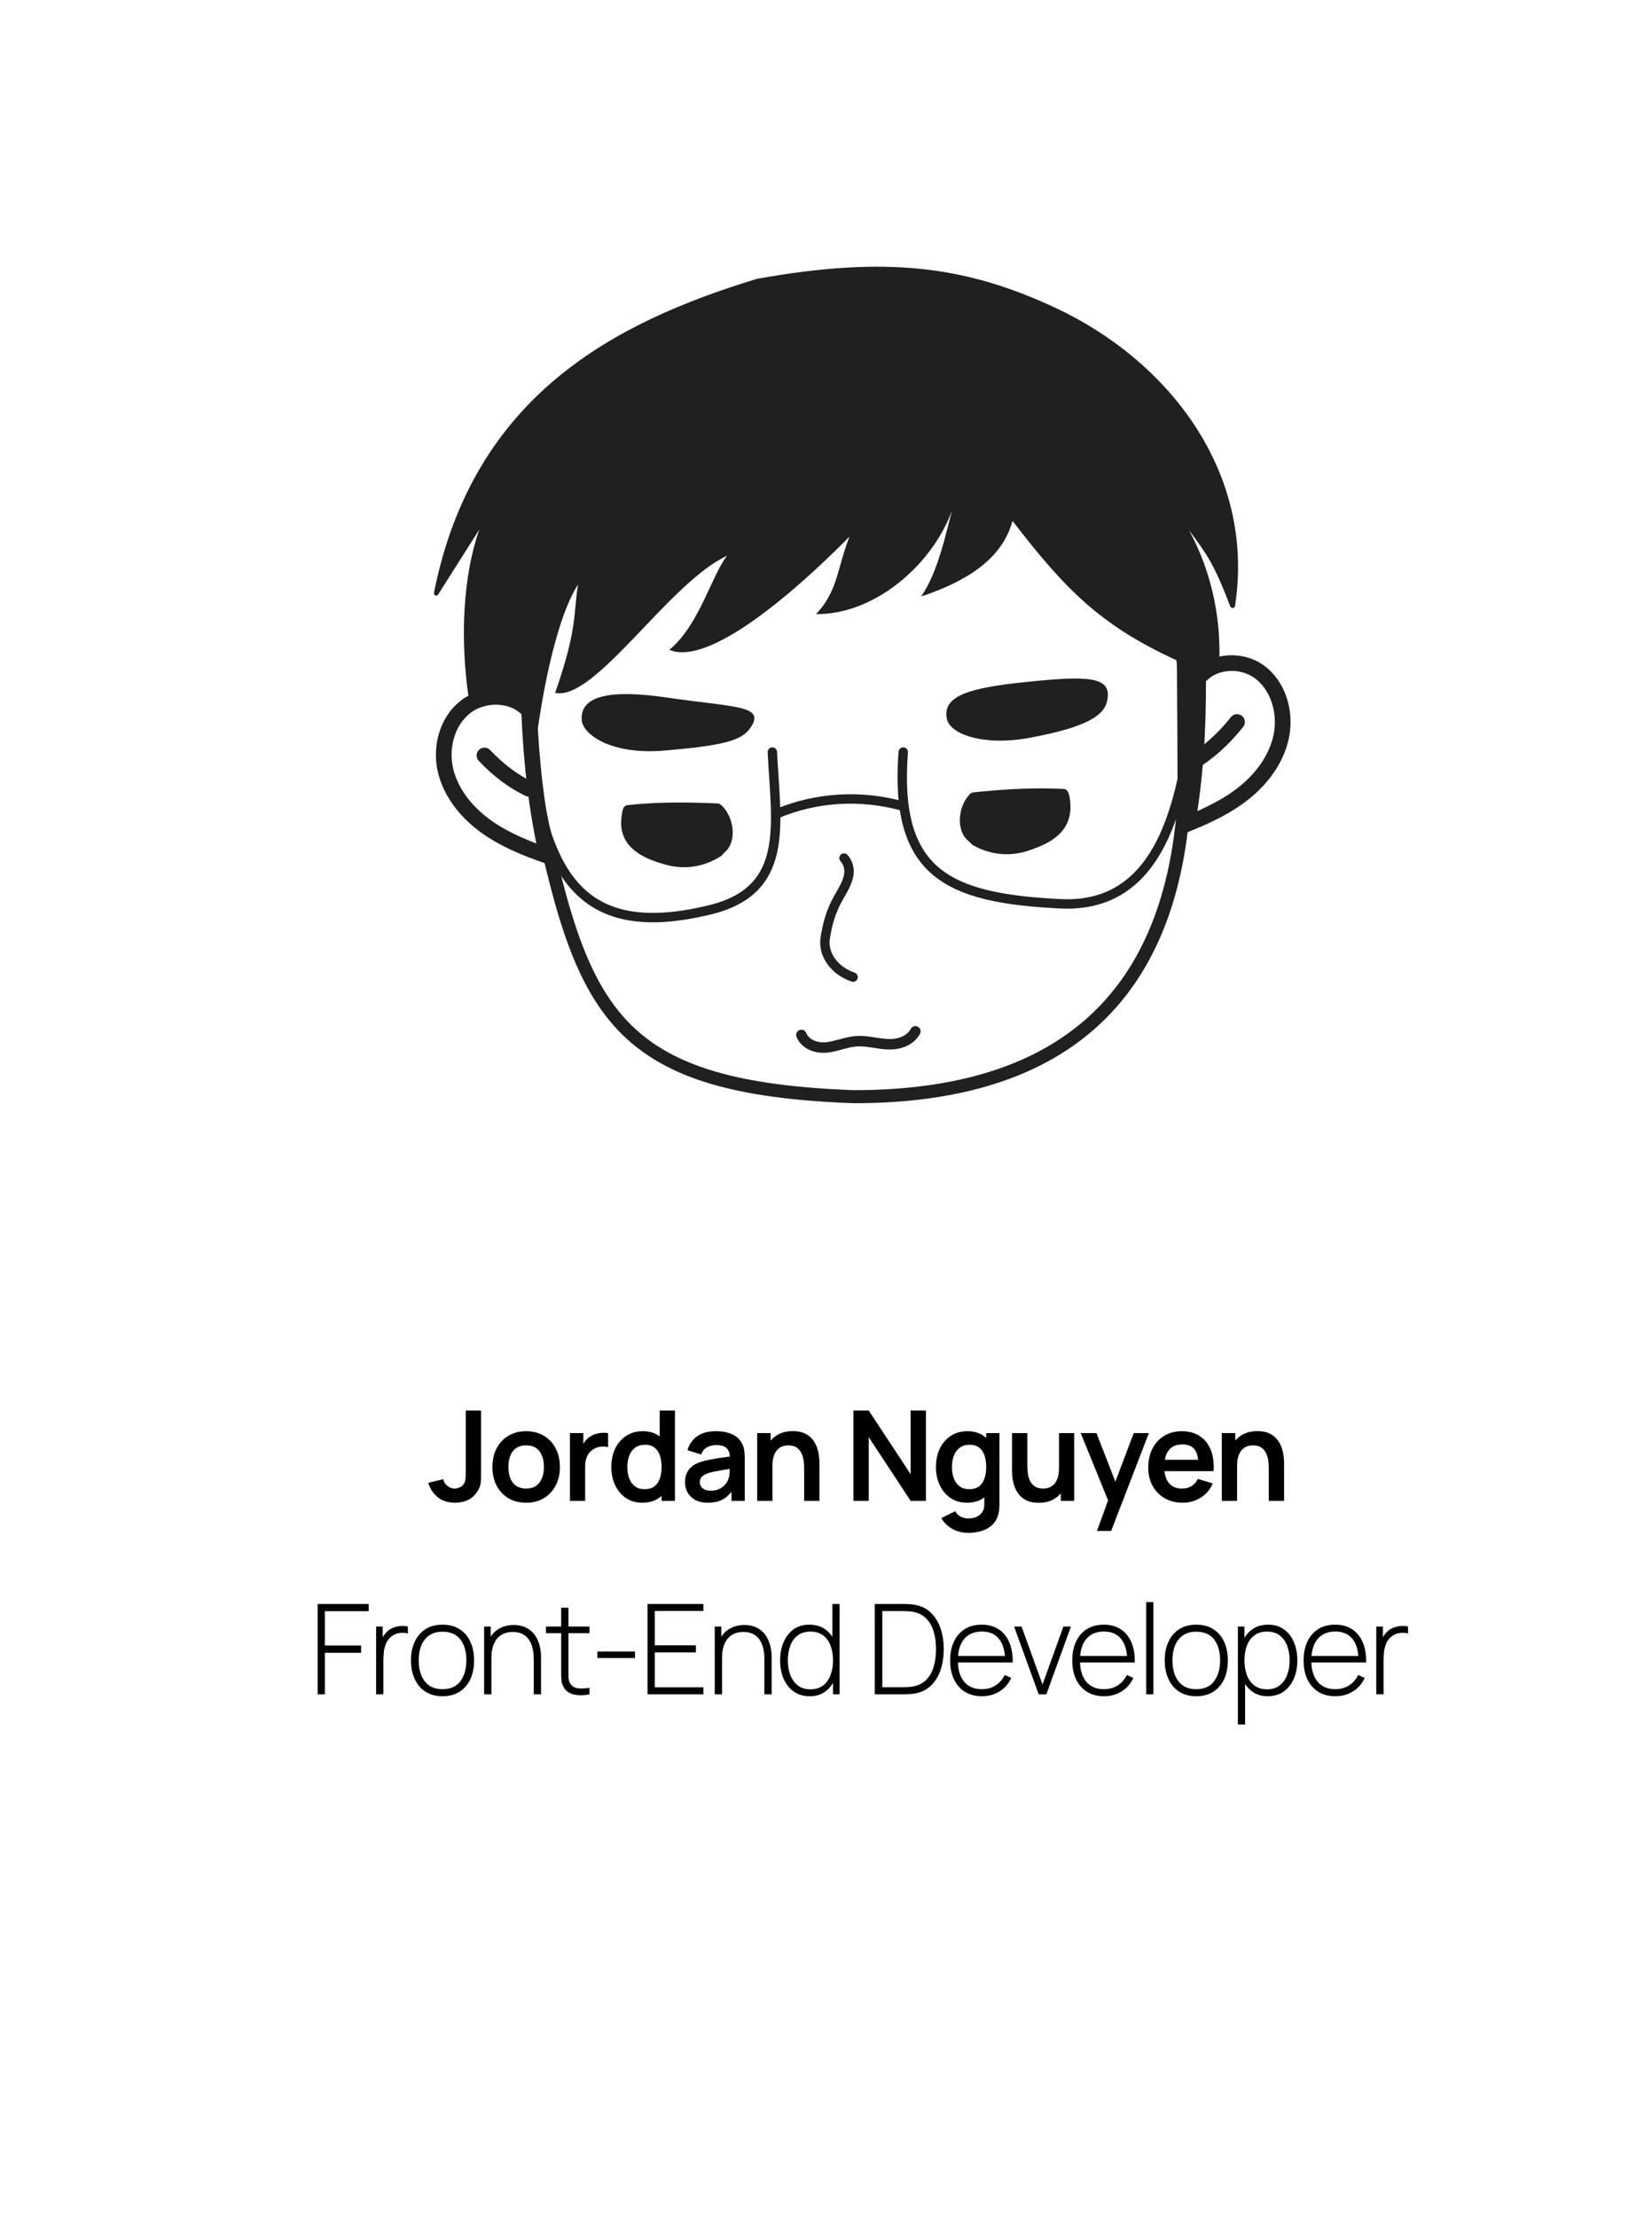 <svg width="316" height="424" viewBox="0 0 316 424" fill="none" xmlns="http://www.w3.org/2000/svg">
<g filter="url(#filter0_d_495_1258)">
<rect x="4" y="2" width="308" height="416" rx="30" fill="white"/>
</g>
<path d="M226.64 140.426C228.47 191.076 202.7 209.716 163.32 209.716C112.44 207.846 110.57 190.416 100.17 140.426C90.01 59.256 232.76 52.536 226.64 140.426Z" fill="white" stroke="#221F1F" stroke-width="2.5" stroke-miterlimit="10"/>
<path d="M225.251 152.756C225.221 144.066 225.201 135.376 225.121 126.296C210.491 119.596 203.781 112.726 193.671 99.606C191.671 107.076 184.591 111.266 176.201 114.066C179.451 109.326 180.851 102.276 182.091 97.666C178.111 108.426 166.921 117.596 156.101 117.426C160.351 112.956 160.161 108.416 162.501 102.616C151.621 113.626 135.491 127.436 128.041 124.266C133.791 119.466 136.031 110.196 139.071 106.276C127.921 111.436 113.831 134.126 106.191 132.496C110.561 119.966 109.641 117.326 110.571 111.766C104.261 121.496 100.511 151.456 101.421 162.406C89.341 149.486 85.421 118.976 91.691 101.256L83.791 113.706C83.531 114.126 82.911 113.846 83.011 113.356C90.551 75.446 117.841 61.546 144.761 53.326C169.501 48.886 184.641 50.856 201.721 58.786C223.691 68.986 240.161 90.426 236.241 115.856C236.161 116.356 235.511 116.426 235.331 115.956C232.131 107.566 230.681 105.776 227.431 101.376C235.541 116.256 235.561 135.816 225.221 152.766L225.251 152.756Z" fill="#221F1F"/>
<path d="M229.181 129.746C231.861 126.276 237.351 125.896 240.871 128.456C244.391 131.016 245.901 135.866 245.191 140.216C244.481 144.566 241.801 148.406 238.461 151.216C235.121 154.026 231.141 155.906 227.121 157.546C228.631 148.806 229.231 139.906 229.181 129.746Z" fill="white" stroke="#221F1F" stroke-width="3" stroke-miterlimit="10"/>
<path d="M101.212 135.936C98.282 132.586 92.602 132.436 89.082 135.146C85.562 137.856 84.232 142.766 85.172 147.086C86.112 151.406 89.052 155.126 92.632 157.786C96.212 160.446 100.412 162.166 104.632 163.626C102.662 154.956 101.632 146.086 101.212 135.936Z" fill="white" stroke="#221F1F" stroke-width="3" stroke-miterlimit="10"/>
<path d="M172.77 143.816C171.04 167.056 181.24 171.756 202.81 172.826C221.4 173.756 225.38 154.896 227.6 141.256" stroke="#221F1F" stroke-width="1.8" stroke-linecap="round" stroke-linejoin="round"/>
<path d="M148.59 155.606C156.13 152.426 164.68 151.926 172.64 154.136" stroke="#221F1F" stroke-width="1.8" stroke-linecap="round" stroke-linejoin="round"/>
<path d="M147.74 143.816C148.4 157.686 151.35 170.586 135.14 174.136C111.33 179.706 104.75 167.346 101.52 145.786" stroke="#221F1F" stroke-width="1.8" stroke-linecap="round" stroke-linejoin="round"/>
<path d="M161.45 164.086C163.62 166.676 161.62 169.466 160.26 171.916C158.9 174.366 158.25 176.786 157.84 179.456C157.43 182.136 159.17 185.446 163.18 186.846" stroke="#221F1F" stroke-width="1.8" stroke-linecap="round" stroke-linejoin="round"/>
<path d="M153.291 197.906C154.091 199.836 156.291 200.496 158.181 200.286C160.081 200.076 161.901 199.246 163.811 199.106C165.811 198.966 167.781 199.596 169.781 199.686C171.781 199.776 174.041 199.146 175.101 197.216" stroke="#221F1F" stroke-width="2" stroke-linecap="round" stroke-linejoin="round"/>
<path d="M181.141 137.536C180.111 132.976 185.691 131.536 195.861 130.456C208.411 129.126 212.741 129.356 211.791 133.986C211.191 136.896 207.731 139.066 197.071 141.066C188.131 142.746 181.791 140.406 181.141 137.536Z" fill="#221F1F"/>
<path d="M111.272 137.676C110.952 133.236 116.192 131.706 127.622 133.396C140.662 135.316 146.612 134.826 143.492 139.246C141.802 141.636 138.402 142.556 127.142 143.526C116.952 144.406 111.472 140.476 111.272 137.676Z" fill="#221F1F"/>
<path d="M185.381 160.946C185.631 161.136 185.801 161.446 186.071 161.596C189.651 163.626 193.451 163.816 196.991 162.576C200.131 161.476 205.461 159.446 204.691 153.086C204.561 152.016 204.361 150.916 203.451 150.866C198.001 150.586 192.791 150.856 186.251 151.506C186.001 151.526 185.751 151.636 185.561 151.816C183.281 154.046 182.701 158.946 185.391 160.936L185.381 160.946Z" fill="#221F1F"/>
<path d="M138.581 163.006C138.341 163.206 138.191 163.526 137.931 163.696C134.471 165.926 130.691 166.326 127.091 165.286C123.891 164.366 118.071 162.386 118.891 156.246C119.031 155.176 119.101 154.056 120.001 153.966C125.421 153.376 130.641 153.356 137.201 153.636C137.451 153.646 137.711 153.736 137.911 153.906C140.311 155.996 141.161 160.866 138.591 163.006H138.581Z" fill="#221F1F"/>
<path d="M227.602 146.076C230.942 144.106 234.012 141.376 236.622 138.066L227.602 146.076Z" fill="#221F1F"/>
<path d="M227.602 146.076C230.942 144.106 234.012 141.376 236.622 138.066" stroke="#221F1F" stroke-width="3" stroke-miterlimit="10" stroke-linecap="round"/>
<path d="M101.182 150.846C98.232 149.456 95.332 147.286 92.672 144.466L101.182 150.846Z" fill="#221F1F"/>
<path d="M101.182 150.846C98.232 149.456 95.332 147.286 92.672 144.466" stroke="#221F1F" stroke-width="3" stroke-miterlimit="10" stroke-linecap="round"/>
<path d="M87.061 287.36C85.742 287.36 84.641 287.016 83.761 286.328C82.889 285.64 82.278 284.712 81.925 283.544L84.781 282.86C84.87 283.348 85.126 283.768 85.549 284.12C85.974 284.472 86.442 284.648 86.954 284.648C87.29 284.648 87.645 284.56 88.022 284.384C88.397 284.2 88.677 283.908 88.862 283.508C88.974 283.252 89.037 282.948 89.053 282.596C89.078 282.236 89.09 281.82 89.09 281.348V269.72H92.017V281.348C92.017 281.884 92.013 282.356 92.005 282.764C92.005 283.164 91.966 283.544 91.885 283.904C91.814 284.256 91.665 284.62 91.442 284.996C90.969 285.812 90.353 286.412 89.594 286.796C88.834 287.172 87.99 287.36 87.061 287.36ZM100.633 287.36C99.337 287.36 98.205 287.068 97.237 286.484C96.269 285.9 95.517 285.096 94.981 284.072C94.453 283.04 94.189 281.856 94.189 280.52C94.189 279.16 94.461 277.968 95.005 276.944C95.549 275.92 96.305 275.12 97.273 274.544C98.241 273.968 99.361 273.68 100.633 273.68C101.937 273.68 103.073 273.972 104.041 274.556C105.009 275.14 105.761 275.948 106.297 276.98C106.833 278.004 107.101 279.184 107.101 280.52C107.101 281.864 106.829 283.052 106.285 284.084C105.749 285.108 104.997 285.912 104.029 286.496C103.061 287.072 101.929 287.36 100.633 287.36ZM100.633 284.648C101.785 284.648 102.641 284.264 103.201 283.496C103.761 282.728 104.041 281.736 104.041 280.52C104.041 279.264 103.757 278.264 103.189 277.52C102.621 276.768 101.769 276.392 100.633 276.392C99.857 276.392 99.217 276.568 98.713 276.92C98.217 277.264 97.849 277.748 97.609 278.372C97.369 278.988 97.249 279.704 97.249 280.52C97.249 281.776 97.533 282.78 98.101 283.532C98.677 284.276 99.521 284.648 100.633 284.648ZM109.025 287V274.04H111.581V277.196L111.269 276.788C111.429 276.356 111.641 275.964 111.905 275.612C112.177 275.252 112.501 274.956 112.877 274.724C113.197 274.508 113.549 274.34 113.933 274.22C114.325 274.092 114.725 274.016 115.133 273.992C115.541 273.96 115.937 273.976 116.321 274.04V276.74C115.937 276.628 115.493 276.592 114.989 276.632C114.493 276.672 114.045 276.812 113.645 277.052C113.245 277.268 112.917 277.544 112.661 277.88C112.413 278.216 112.229 278.6 112.109 279.032C111.989 279.456 111.929 279.916 111.929 280.412V287H109.025ZM122.852 287.36C121.66 287.36 120.62 287.06 119.732 286.46C118.844 285.86 118.156 285.044 117.668 284.012C117.18 282.98 116.936 281.816 116.936 280.52C116.936 279.208 117.18 278.04 117.668 277.016C118.164 275.984 118.864 275.172 119.768 274.58C120.672 273.98 121.736 273.68 122.96 273.68C124.192 273.68 125.224 273.98 126.056 274.58C126.896 275.172 127.532 275.984 127.964 277.016C128.396 278.048 128.612 279.216 128.612 280.52C128.612 281.808 128.396 282.972 127.964 284.012C127.532 285.044 126.888 285.86 126.032 286.46C125.176 287.06 124.116 287.36 122.852 287.36ZM123.296 284.768C124.072 284.768 124.696 284.592 125.168 284.24C125.648 283.88 125.996 283.38 126.212 282.74C126.436 282.1 126.548 281.36 126.548 280.52C126.548 279.672 126.436 278.932 126.212 278.3C125.996 277.66 125.656 277.164 125.192 276.812C124.728 276.452 124.128 276.272 123.392 276.272C122.616 276.272 121.976 276.464 121.472 276.848C120.968 277.224 120.596 277.736 120.356 278.384C120.116 279.024 119.996 279.736 119.996 280.52C119.996 281.312 120.112 282.032 120.344 282.68C120.584 283.32 120.948 283.828 121.436 284.204C121.924 284.58 122.544 284.768 123.296 284.768ZM126.548 287V277.904H126.188V269.72H129.104V287H126.548ZM135.373 287.36C134.437 287.36 133.645 287.184 132.997 286.832C132.349 286.472 131.857 285.996 131.521 285.404C131.193 284.812 131.029 284.16 131.029 283.448C131.029 282.824 131.133 282.264 131.341 281.768C131.549 281.264 131.869 280.832 132.301 280.472C132.733 280.104 133.293 279.804 133.981 279.572C134.501 279.404 135.109 279.252 135.805 279.116C136.509 278.98 137.269 278.856 138.085 278.744C138.909 278.624 139.769 278.496 140.665 278.36L139.633 278.948C139.641 278.052 139.441 277.392 139.033 276.968C138.625 276.544 137.937 276.332 136.969 276.332C136.385 276.332 135.821 276.468 135.277 276.74C134.733 277.012 134.353 277.48 134.137 278.144L131.497 277.316C131.817 276.22 132.425 275.34 133.321 274.676C134.225 274.012 135.441 273.68 136.969 273.68C138.121 273.68 139.133 273.868 140.005 274.244C140.885 274.62 141.537 275.236 141.961 276.092C142.193 276.548 142.333 277.016 142.381 277.496C142.429 277.968 142.453 278.484 142.453 279.044V287H139.921V284.192L140.341 284.648C139.757 285.584 139.073 286.272 138.289 286.712C137.513 287.144 136.541 287.36 135.373 287.36ZM135.949 285.056C136.605 285.056 137.165 284.94 137.629 284.708C138.093 284.476 138.461 284.192 138.733 283.856C139.013 283.52 139.201 283.204 139.297 282.908C139.449 282.54 139.533 282.12 139.549 281.648C139.573 281.168 139.585 280.78 139.585 280.484L140.473 280.748C139.601 280.884 138.853 281.004 138.229 281.108C137.605 281.212 137.069 281.312 136.621 281.408C136.173 281.496 135.777 281.596 135.433 281.708C135.097 281.828 134.813 281.968 134.581 282.128C134.349 282.288 134.169 282.472 134.041 282.68C133.921 282.888 133.861 283.132 133.861 283.412C133.861 283.732 133.941 284.016 134.101 284.264C134.261 284.504 134.493 284.696 134.797 284.84C135.109 284.984 135.493 285.056 135.949 285.056ZM153.821 287V280.76C153.821 280.352 153.793 279.9 153.737 279.404C153.681 278.908 153.549 278.432 153.341 277.976C153.141 277.512 152.837 277.132 152.429 276.836C152.029 276.54 151.485 276.392 150.797 276.392C150.429 276.392 150.065 276.452 149.705 276.572C149.345 276.692 149.017 276.9 148.721 277.196C148.433 277.484 148.201 277.884 148.025 278.396C147.849 278.9 147.761 279.548 147.761 280.34L146.045 279.608C146.045 278.504 146.257 277.504 146.681 276.608C147.113 275.712 147.745 275 148.577 274.472C149.409 273.936 150.433 273.668 151.649 273.668C152.609 273.668 153.401 273.828 154.025 274.148C154.649 274.468 155.145 274.876 155.513 275.372C155.881 275.868 156.153 276.396 156.329 276.956C156.505 277.516 156.617 278.048 156.665 278.552C156.721 279.048 156.749 279.452 156.749 279.764V287H153.821ZM144.833 287V274.04H147.413V278.06H147.761V287H144.833ZM163.245 287V269.72H166.173L174.189 281.9V269.72H177.117V287H174.189L166.173 274.82V287H163.245ZM185.2 293.12C184.48 293.12 183.788 293.008 183.124 292.784C182.468 292.56 181.876 292.236 181.348 291.812C180.82 291.396 180.388 290.892 180.052 290.3L182.716 288.98C182.964 289.452 183.312 289.8 183.76 290.024C184.216 290.256 184.7 290.372 185.212 290.372C185.812 290.372 186.348 290.264 186.82 290.048C187.292 289.84 187.656 289.528 187.912 289.112C188.176 288.704 188.3 288.192 188.284 287.576V283.892H188.644V274.04H191.176V287.624C191.176 287.952 191.16 288.264 191.128 288.56C191.104 288.864 191.06 289.16 190.996 289.448C190.804 290.288 190.436 290.976 189.892 291.512C189.348 292.056 188.672 292.46 187.864 292.724C187.064 292.988 186.176 293.12 185.2 293.12ZM184.948 287.36C183.756 287.36 182.716 287.06 181.828 286.46C180.94 285.86 180.252 285.044 179.764 284.012C179.276 282.98 179.032 281.816 179.032 280.52C179.032 279.208 179.276 278.04 179.764 277.016C180.26 275.984 180.96 275.172 181.864 274.58C182.768 273.98 183.832 273.68 185.056 273.68C186.288 273.68 187.32 273.98 188.152 274.58C188.992 275.172 189.628 275.984 190.06 277.016C190.492 278.048 190.708 279.216 190.708 280.52C190.708 281.808 190.492 282.972 190.06 284.012C189.628 285.044 188.984 285.86 188.128 286.46C187.272 287.06 186.212 287.36 184.948 287.36ZM185.392 284.768C186.168 284.768 186.792 284.592 187.264 284.24C187.744 283.88 188.092 283.38 188.308 282.74C188.532 282.1 188.644 281.36 188.644 280.52C188.644 279.672 188.532 278.932 188.308 278.3C188.092 277.66 187.752 277.164 187.288 276.812C186.824 276.452 186.224 276.272 185.488 276.272C184.712 276.272 184.072 276.464 183.568 276.848C183.064 277.224 182.692 277.736 182.452 278.384C182.212 279.024 182.092 279.736 182.092 280.52C182.092 281.312 182.208 282.032 182.44 282.68C182.68 283.32 183.044 283.828 183.532 284.204C184.02 284.58 184.64 284.768 185.392 284.768ZM198.681 287.372C197.721 287.372 196.929 287.212 196.305 286.892C195.681 286.572 195.185 286.164 194.817 285.668C194.449 285.172 194.177 284.644 194.001 284.084C193.825 283.524 193.709 282.996 193.653 282.5C193.605 281.996 193.581 281.588 193.581 281.276V274.04H196.509V280.28C196.509 280.68 196.537 281.132 196.593 281.636C196.649 282.132 196.777 282.612 196.977 283.076C197.185 283.532 197.489 283.908 197.889 284.204C198.297 284.5 198.845 284.648 199.533 284.648C199.901 284.648 200.265 284.588 200.625 284.468C200.985 284.348 201.309 284.144 201.597 283.856C201.893 283.56 202.129 283.156 202.305 282.644C202.481 282.132 202.569 281.484 202.569 280.7L204.285 281.432C204.285 282.536 204.069 283.536 203.637 284.432C203.213 285.328 202.585 286.044 201.753 286.58C200.921 287.108 199.897 287.372 198.681 287.372ZM202.917 287V282.98H202.569V274.04H205.473V287H202.917ZM209.828 292.76L212.324 285.908L212.372 287.924L206.72 274.04H209.732L213.74 284.312H212.972L216.872 274.04H219.764L212.54 292.76H209.828ZM226.257 287.36C224.945 287.36 223.793 287.076 222.801 286.508C221.809 285.94 221.033 285.152 220.473 284.144C219.921 283.136 219.645 281.976 219.645 280.664C219.645 279.248 219.917 278.02 220.461 276.98C221.005 275.932 221.761 275.12 222.729 274.544C223.697 273.968 224.817 273.68 226.089 273.68C227.433 273.68 228.573 273.996 229.509 274.628C230.453 275.252 231.153 276.136 231.609 277.28C232.065 278.424 232.237 279.772 232.125 281.324H229.257V280.268C229.249 278.86 229.001 277.832 228.513 277.184C228.025 276.536 227.257 276.212 226.209 276.212C225.025 276.212 224.145 276.58 223.569 277.316C222.993 278.044 222.705 279.112 222.705 280.52C222.705 281.832 222.993 282.848 223.569 283.568C224.145 284.288 224.985 284.648 226.089 284.648C226.801 284.648 227.413 284.492 227.925 284.18C228.445 283.86 228.845 283.4 229.125 282.8L231.981 283.664C231.485 284.832 230.717 285.74 229.677 286.388C228.645 287.036 227.505 287.36 226.257 287.36ZM221.793 281.324V279.14H230.709V281.324H221.793ZM242.695 287V280.76C242.695 280.352 242.667 279.9 242.611 279.404C242.555 278.908 242.423 278.432 242.215 277.976C242.015 277.512 241.711 277.132 241.303 276.836C240.903 276.54 240.359 276.392 239.671 276.392C239.303 276.392 238.939 276.452 238.579 276.572C238.219 276.692 237.891 276.9 237.595 277.196C237.307 277.484 237.075 277.884 236.899 278.396C236.723 278.9 236.635 279.548 236.635 280.34L234.919 279.608C234.919 278.504 235.131 277.504 235.555 276.608C235.987 275.712 236.619 275 237.451 274.472C238.283 273.936 239.307 273.668 240.523 273.668C241.483 273.668 242.275 273.828 242.899 274.148C243.523 274.468 244.019 274.876 244.387 275.372C244.755 275.868 245.027 276.396 245.203 276.956C245.379 277.516 245.491 278.048 245.539 278.552C245.595 279.048 245.623 279.452 245.623 279.764V287H242.695ZM233.707 287V274.04H236.287V278.06H236.635V287H233.707ZM60.758 324V306.72H70.514V308.1H62.138V314.664H69.074V316.056H62.138V324H60.758ZM71.944 324V311.04H73.204V314.148L72.892 313.74C73.036 313.372 73.216 313.032 73.432 312.72C73.656 312.4 73.884 312.14 74.116 311.94C74.46 311.62 74.864 311.38 75.328 311.22C75.792 311.052 76.26 310.956 76.732 310.932C77.204 310.9 77.632 310.936 78.016 311.04V312.348C77.504 312.228 76.96 312.204 76.384 312.276C75.808 312.348 75.268 312.596 74.764 313.02C74.324 313.404 74.004 313.852 73.804 314.364C73.604 314.868 73.476 315.4 73.42 315.96C73.364 316.512 73.336 317.052 73.336 317.58V324H71.944ZM84.649 324.36C83.361 324.36 82.269 324.068 81.373 323.484C80.477 322.9 79.793 322.092 79.321 321.06C78.849 320.028 78.613 318.84 78.613 317.496C78.613 316.144 78.853 314.956 79.333 313.932C79.813 312.9 80.501 312.1 81.397 311.532C82.301 310.964 83.385 310.68 84.649 310.68C85.937 310.68 87.029 310.972 87.925 311.556C88.829 312.132 89.513 312.932 89.977 313.956C90.449 314.98 90.685 316.16 90.685 317.496C90.685 318.864 90.449 320.064 89.977 321.096C89.505 322.12 88.817 322.92 87.913 323.496C87.009 324.072 85.921 324.36 84.649 324.36ZM84.649 323.016C86.177 323.016 87.317 322.504 88.069 321.48C88.829 320.456 89.209 319.128 89.209 317.496C89.209 315.832 88.829 314.504 88.069 313.512C87.309 312.52 86.169 312.024 84.649 312.024C83.617 312.024 82.765 312.26 82.093 312.732C81.421 313.196 80.917 313.84 80.581 314.664C80.253 315.48 80.089 316.424 80.089 317.496C80.089 319.16 80.473 320.496 81.241 321.504C82.017 322.512 83.153 323.016 84.649 323.016ZM102.097 324V317.256C102.097 316.44 102.013 315.712 101.845 315.072C101.685 314.432 101.437 313.888 101.101 313.44C100.773 312.992 100.357 312.652 99.853 312.42C99.358 312.188 98.769 312.072 98.09 312.072C97.385 312.072 96.773 312.196 96.254 312.444C95.742 312.684 95.317 313.024 94.981 313.464C94.653 313.904 94.406 314.428 94.237 315.036C94.078 315.636 93.998 316.292 93.998 317.004L92.906 316.872C92.906 315.472 93.141 314.32 93.614 313.416C94.094 312.504 94.737 311.832 95.546 311.4C96.353 310.96 97.261 310.74 98.269 310.74C98.981 310.74 99.618 310.844 100.177 311.052C100.745 311.26 101.237 311.556 101.653 311.94C102.069 312.316 102.413 312.764 102.685 313.284C102.957 313.796 103.157 314.36 103.285 314.976C103.421 315.592 103.489 316.236 103.489 316.908V324H102.097ZM92.606 324V311.04H93.865V313.956H93.998V324H92.606ZM112.754 324C112.066 324.152 111.386 324.208 110.714 324.168C110.042 324.136 109.442 323.988 108.914 323.724C108.394 323.452 108.002 323.036 107.738 322.476C107.522 322.02 107.402 321.56 107.378 321.096C107.354 320.632 107.342 320.1 107.342 319.5V307.44H108.734V319.476C108.734 320.02 108.738 320.472 108.746 320.832C108.762 321.184 108.846 321.508 108.998 321.804C109.286 322.356 109.742 322.692 110.366 322.812C110.99 322.924 111.786 322.904 112.754 322.752V324ZM104.438 312.3V311.04H112.754V312.3H104.438ZM114.269 317.064V315.804H121.469V317.064H114.269ZM123.867 324V306.72H134.547V308.064H125.247V314.628H133.107V315.972H125.247V322.656H134.547V324H123.867ZM146.21 324V317.256C146.21 316.44 146.126 315.712 145.958 315.072C145.798 314.432 145.55 313.888 145.214 313.44C144.886 312.992 144.47 312.652 143.966 312.42C143.47 312.188 142.882 312.072 142.202 312.072C141.498 312.072 140.886 312.196 140.366 312.444C139.854 312.684 139.43 313.024 139.094 313.464C138.766 313.904 138.518 314.428 138.35 315.036C138.19 315.636 138.11 316.292 138.11 317.004L137.018 316.872C137.018 315.472 137.254 314.32 137.726 313.416C138.206 312.504 138.85 311.832 139.658 311.4C140.466 310.96 141.374 310.74 142.382 310.74C143.094 310.74 143.73 310.844 144.29 311.052C144.858 311.26 145.35 311.556 145.766 311.94C146.182 312.316 146.526 312.764 146.798 313.284C147.07 313.796 147.27 314.36 147.398 314.976C147.534 315.592 147.602 316.236 147.602 316.908V324H146.21ZM136.718 324V311.04H137.978V313.956H138.11V324H136.718ZM154.923 324.36C153.699 324.36 152.663 324.06 151.815 323.46C150.975 322.852 150.331 322.032 149.883 321C149.443 319.96 149.223 318.792 149.223 317.496C149.223 316.216 149.443 315.06 149.883 314.028C150.323 312.996 150.955 312.18 151.779 311.58C152.611 310.98 153.615 310.68 154.791 310.68C155.999 310.68 157.019 310.976 157.851 311.568C158.683 312.16 159.311 312.972 159.735 314.004C160.159 315.028 160.371 316.192 160.371 317.496C160.371 318.792 160.159 319.956 159.735 320.988C159.311 322.02 158.695 322.84 157.887 323.448C157.079 324.056 156.091 324.36 154.923 324.36ZM155.007 323.04C155.975 323.04 156.779 322.8 157.419 322.32C158.067 321.832 158.547 321.172 158.859 320.34C159.179 319.5 159.339 318.552 159.339 317.496C159.339 316.432 159.179 315.484 158.859 314.652C158.539 313.82 158.059 313.172 157.419 312.708C156.779 312.236 155.983 312 155.031 312C154.047 312 153.235 312.244 152.595 312.732C151.955 313.212 151.479 313.868 151.167 314.7C150.855 315.524 150.699 316.456 150.699 317.496C150.699 318.544 150.859 319.488 151.179 320.328C151.507 321.16 151.987 321.82 152.619 322.308C153.259 322.796 154.055 323.04 155.007 323.04ZM159.339 324V314.016H159.219V306.72H160.599V324H159.339ZM167.323 324V306.72H172.471C172.671 306.72 172.995 306.724 173.443 306.732C173.899 306.74 174.331 306.776 174.739 306.84C176.035 307.016 177.111 307.504 177.967 308.304C178.823 309.096 179.463 310.104 179.887 311.328C180.311 312.544 180.523 313.888 180.523 315.36C180.523 316.84 180.311 318.192 179.887 319.416C179.463 320.632 178.823 321.636 177.967 322.428C177.111 323.22 176.035 323.704 174.739 323.88C174.331 323.936 173.895 323.972 173.431 323.988C172.975 323.996 172.655 324 172.471 324H167.323ZM168.775 322.644H172.471C172.831 322.644 173.203 322.636 173.587 322.62C173.971 322.596 174.299 322.56 174.571 322.512C175.643 322.32 176.507 321.896 177.163 321.24C177.819 320.576 178.295 319.74 178.591 318.732C178.895 317.716 179.047 316.592 179.047 315.36C179.047 314.12 178.895 312.996 178.591 311.988C178.287 310.972 177.807 310.136 177.151 309.48C176.495 308.816 175.635 308.392 174.571 308.208C174.299 308.16 173.963 308.128 173.563 308.112C173.171 308.088 172.807 308.076 172.471 308.076H168.775V322.644ZM187.81 324.36C186.57 324.36 185.498 324.084 184.594 323.532C183.69 322.972 182.99 322.184 182.494 321.168C181.998 320.144 181.75 318.936 181.75 317.544C181.75 316.128 181.994 314.908 182.482 313.884C182.978 312.852 183.674 312.06 184.57 311.508C185.474 310.956 186.546 310.68 187.786 310.68C189.042 310.68 190.114 310.968 191.002 311.544C191.898 312.112 192.578 312.936 193.042 314.016C193.514 315.096 193.738 316.396 193.714 317.916H192.274V317.436C192.234 315.66 191.834 314.308 191.074 313.38C190.314 312.452 189.226 311.988 187.81 311.988C186.346 311.988 185.214 312.472 184.414 313.44C183.622 314.4 183.226 315.76 183.226 317.52C183.226 319.264 183.622 320.616 184.414 321.576C185.214 322.536 186.338 323.016 187.786 323.016C188.786 323.016 189.658 322.784 190.402 322.32C191.154 321.848 191.75 321.176 192.19 320.304L193.438 320.856C192.918 321.976 192.166 322.84 191.182 323.448C190.198 324.056 189.074 324.36 187.81 324.36ZM182.698 317.916V316.668H192.934V317.916H182.698ZM198.684 324L193.98 311.04H195.408L199.416 322.116L203.412 311.04H204.852L200.148 324H198.684ZM211.167 324.36C209.927 324.36 208.855 324.084 207.951 323.532C207.047 322.972 206.347 322.184 205.851 321.168C205.355 320.144 205.107 318.936 205.107 317.544C205.107 316.128 205.351 314.908 205.839 313.884C206.335 312.852 207.031 312.06 207.927 311.508C208.831 310.956 209.903 310.68 211.143 310.68C212.399 310.68 213.471 310.968 214.359 311.544C215.255 312.112 215.935 312.936 216.399 314.016C216.871 315.096 217.095 316.396 217.071 317.916H215.631V317.436C215.591 315.66 215.191 314.308 214.431 313.38C213.671 312.452 212.583 311.988 211.167 311.988C209.703 311.988 208.571 312.472 207.771 313.44C206.979 314.4 206.583 315.76 206.583 317.52C206.583 319.264 206.979 320.616 207.771 321.576C208.571 322.536 209.695 323.016 211.143 323.016C212.143 323.016 213.015 322.784 213.759 322.32C214.511 321.848 215.107 321.176 215.547 320.304L216.795 320.856C216.275 321.976 215.523 322.84 214.539 323.448C213.555 324.056 212.431 324.36 211.167 324.36ZM206.055 317.916V316.668H216.291V317.916H206.055ZM219.246 324V306.36H220.626V324H219.246ZM228.828 324.36C227.54 324.36 226.448 324.068 225.552 323.484C224.656 322.9 223.972 322.092 223.5 321.06C223.028 320.028 222.792 318.84 222.792 317.496C222.792 316.144 223.032 314.956 223.512 313.932C223.992 312.9 224.68 312.1 225.576 311.532C226.48 310.964 227.564 310.68 228.828 310.68C230.116 310.68 231.208 310.972 232.104 311.556C233.008 312.132 233.692 312.932 234.156 313.956C234.628 314.98 234.864 316.16 234.864 317.496C234.864 318.864 234.628 320.064 234.156 321.096C233.684 322.12 232.996 322.92 232.092 323.496C231.188 324.072 230.1 324.36 228.828 324.36ZM228.828 323.016C230.356 323.016 231.496 322.504 232.248 321.48C233.008 320.456 233.388 319.128 233.388 317.496C233.388 315.832 233.008 314.504 232.248 313.512C231.488 312.52 230.348 312.024 228.828 312.024C227.796 312.024 226.944 312.26 226.272 312.732C225.6 313.196 225.096 313.84 224.76 314.664C224.432 315.48 224.268 316.424 224.268 317.496C224.268 319.16 224.652 320.496 225.42 321.504C226.196 322.512 227.332 323.016 228.828 323.016ZM242.461 324.36C241.293 324.36 240.305 324.056 239.497 323.448C238.689 322.84 238.073 322.02 237.649 320.988C237.225 319.956 237.013 318.792 237.013 317.496C237.013 316.192 237.225 315.028 237.649 314.004C238.073 312.972 238.701 312.16 239.533 311.568C240.365 310.976 241.385 310.68 242.593 310.68C243.769 310.68 244.773 310.98 245.605 311.58C246.437 312.18 247.069 312.996 247.501 314.028C247.941 315.06 248.161 316.216 248.161 317.496C248.161 318.792 247.937 319.96 247.489 321C247.049 322.032 246.405 322.852 245.557 323.46C244.717 324.06 243.685 324.36 242.461 324.36ZM236.785 329.76V311.04H238.045V321.024H238.165V329.76H236.785ZM242.377 323.04C243.329 323.04 244.121 322.796 244.753 322.308C245.393 321.82 245.873 321.16 246.193 320.328C246.521 319.488 246.685 318.544 246.685 317.496C246.685 316.456 246.525 315.524 246.205 314.7C245.893 313.868 245.417 313.212 244.777 312.732C244.145 312.244 243.337 312 242.353 312C241.401 312 240.605 312.236 239.965 312.708C239.325 313.172 238.845 313.82 238.525 314.652C238.205 315.484 238.045 316.432 238.045 317.496C238.045 318.552 238.201 319.5 238.513 320.34C238.833 321.172 239.313 321.832 239.953 322.32C240.601 322.8 241.409 323.04 242.377 323.04ZM255.42 324.36C254.18 324.36 253.108 324.084 252.204 323.532C251.3 322.972 250.6 322.184 250.104 321.168C249.608 320.144 249.36 318.936 249.36 317.544C249.36 316.128 249.604 314.908 250.092 313.884C250.588 312.852 251.284 312.06 252.18 311.508C253.084 310.956 254.156 310.68 255.396 310.68C256.652 310.68 257.724 310.968 258.612 311.544C259.508 312.112 260.188 312.936 260.652 314.016C261.124 315.096 261.348 316.396 261.324 317.916H259.884V317.436C259.844 315.66 259.444 314.308 258.684 313.38C257.924 312.452 256.836 311.988 255.42 311.988C253.956 311.988 252.824 312.472 252.024 313.44C251.232 314.4 250.836 315.76 250.836 317.52C250.836 319.264 251.232 320.616 252.024 321.576C252.824 322.536 253.948 323.016 255.396 323.016C256.396 323.016 257.268 322.784 258.012 322.32C258.764 321.848 259.36 321.176 259.8 320.304L261.048 320.856C260.528 321.976 259.776 322.84 258.792 323.448C257.808 324.056 256.684 324.36 255.42 324.36ZM250.308 317.916V316.668H260.544V317.916H250.308ZM263.259 324V311.04H264.519V314.148L264.207 313.74C264.351 313.372 264.531 313.032 264.747 312.72C264.971 312.4 265.199 312.14 265.431 311.94C265.775 311.62 266.179 311.38 266.643 311.22C267.107 311.052 267.575 310.956 268.047 310.932C268.519 310.9 268.947 310.936 269.331 311.04V312.348C268.819 312.228 268.275 312.204 267.699 312.276C267.123 312.348 266.583 312.596 266.079 313.02C265.639 313.404 265.319 313.852 265.119 314.364C264.919 314.868 264.791 315.4 264.735 315.96C264.679 316.512 264.651 317.052 264.651 317.58V324H263.259Z" fill="black"/>
<defs>
<filter id="filter0_d_495_1258" x="0" y="0" width="316" height="424" filterUnits="userSpaceOnUse" color-interpolation-filters="sRGB">
<feFlood flood-opacity="0" result="BackgroundImageFix"/>
<feColorMatrix in="SourceAlpha" type="matrix" values="0 0 0 0 0 0 0 0 0 0 0 0 0 0 0 0 0 0 127 0" result="hardAlpha"/>
<feOffset dy="2"/>
<feGaussianBlur stdDeviation="2"/>
<feComposite in2="hardAlpha" operator="out"/>
<feColorMatrix type="matrix" values="0 0 0 0 0 0 0 0 0 0 0 0 0 0 0 0 0 0 0.25 0"/>
<feBlend mode="normal" in2="BackgroundImageFix" result="effect1_dropShadow_495_1258"/>
<feBlend mode="normal" in="SourceGraphic" in2="effect1_dropShadow_495_1258" result="shape"/>
</filter>
</defs>
</svg>
